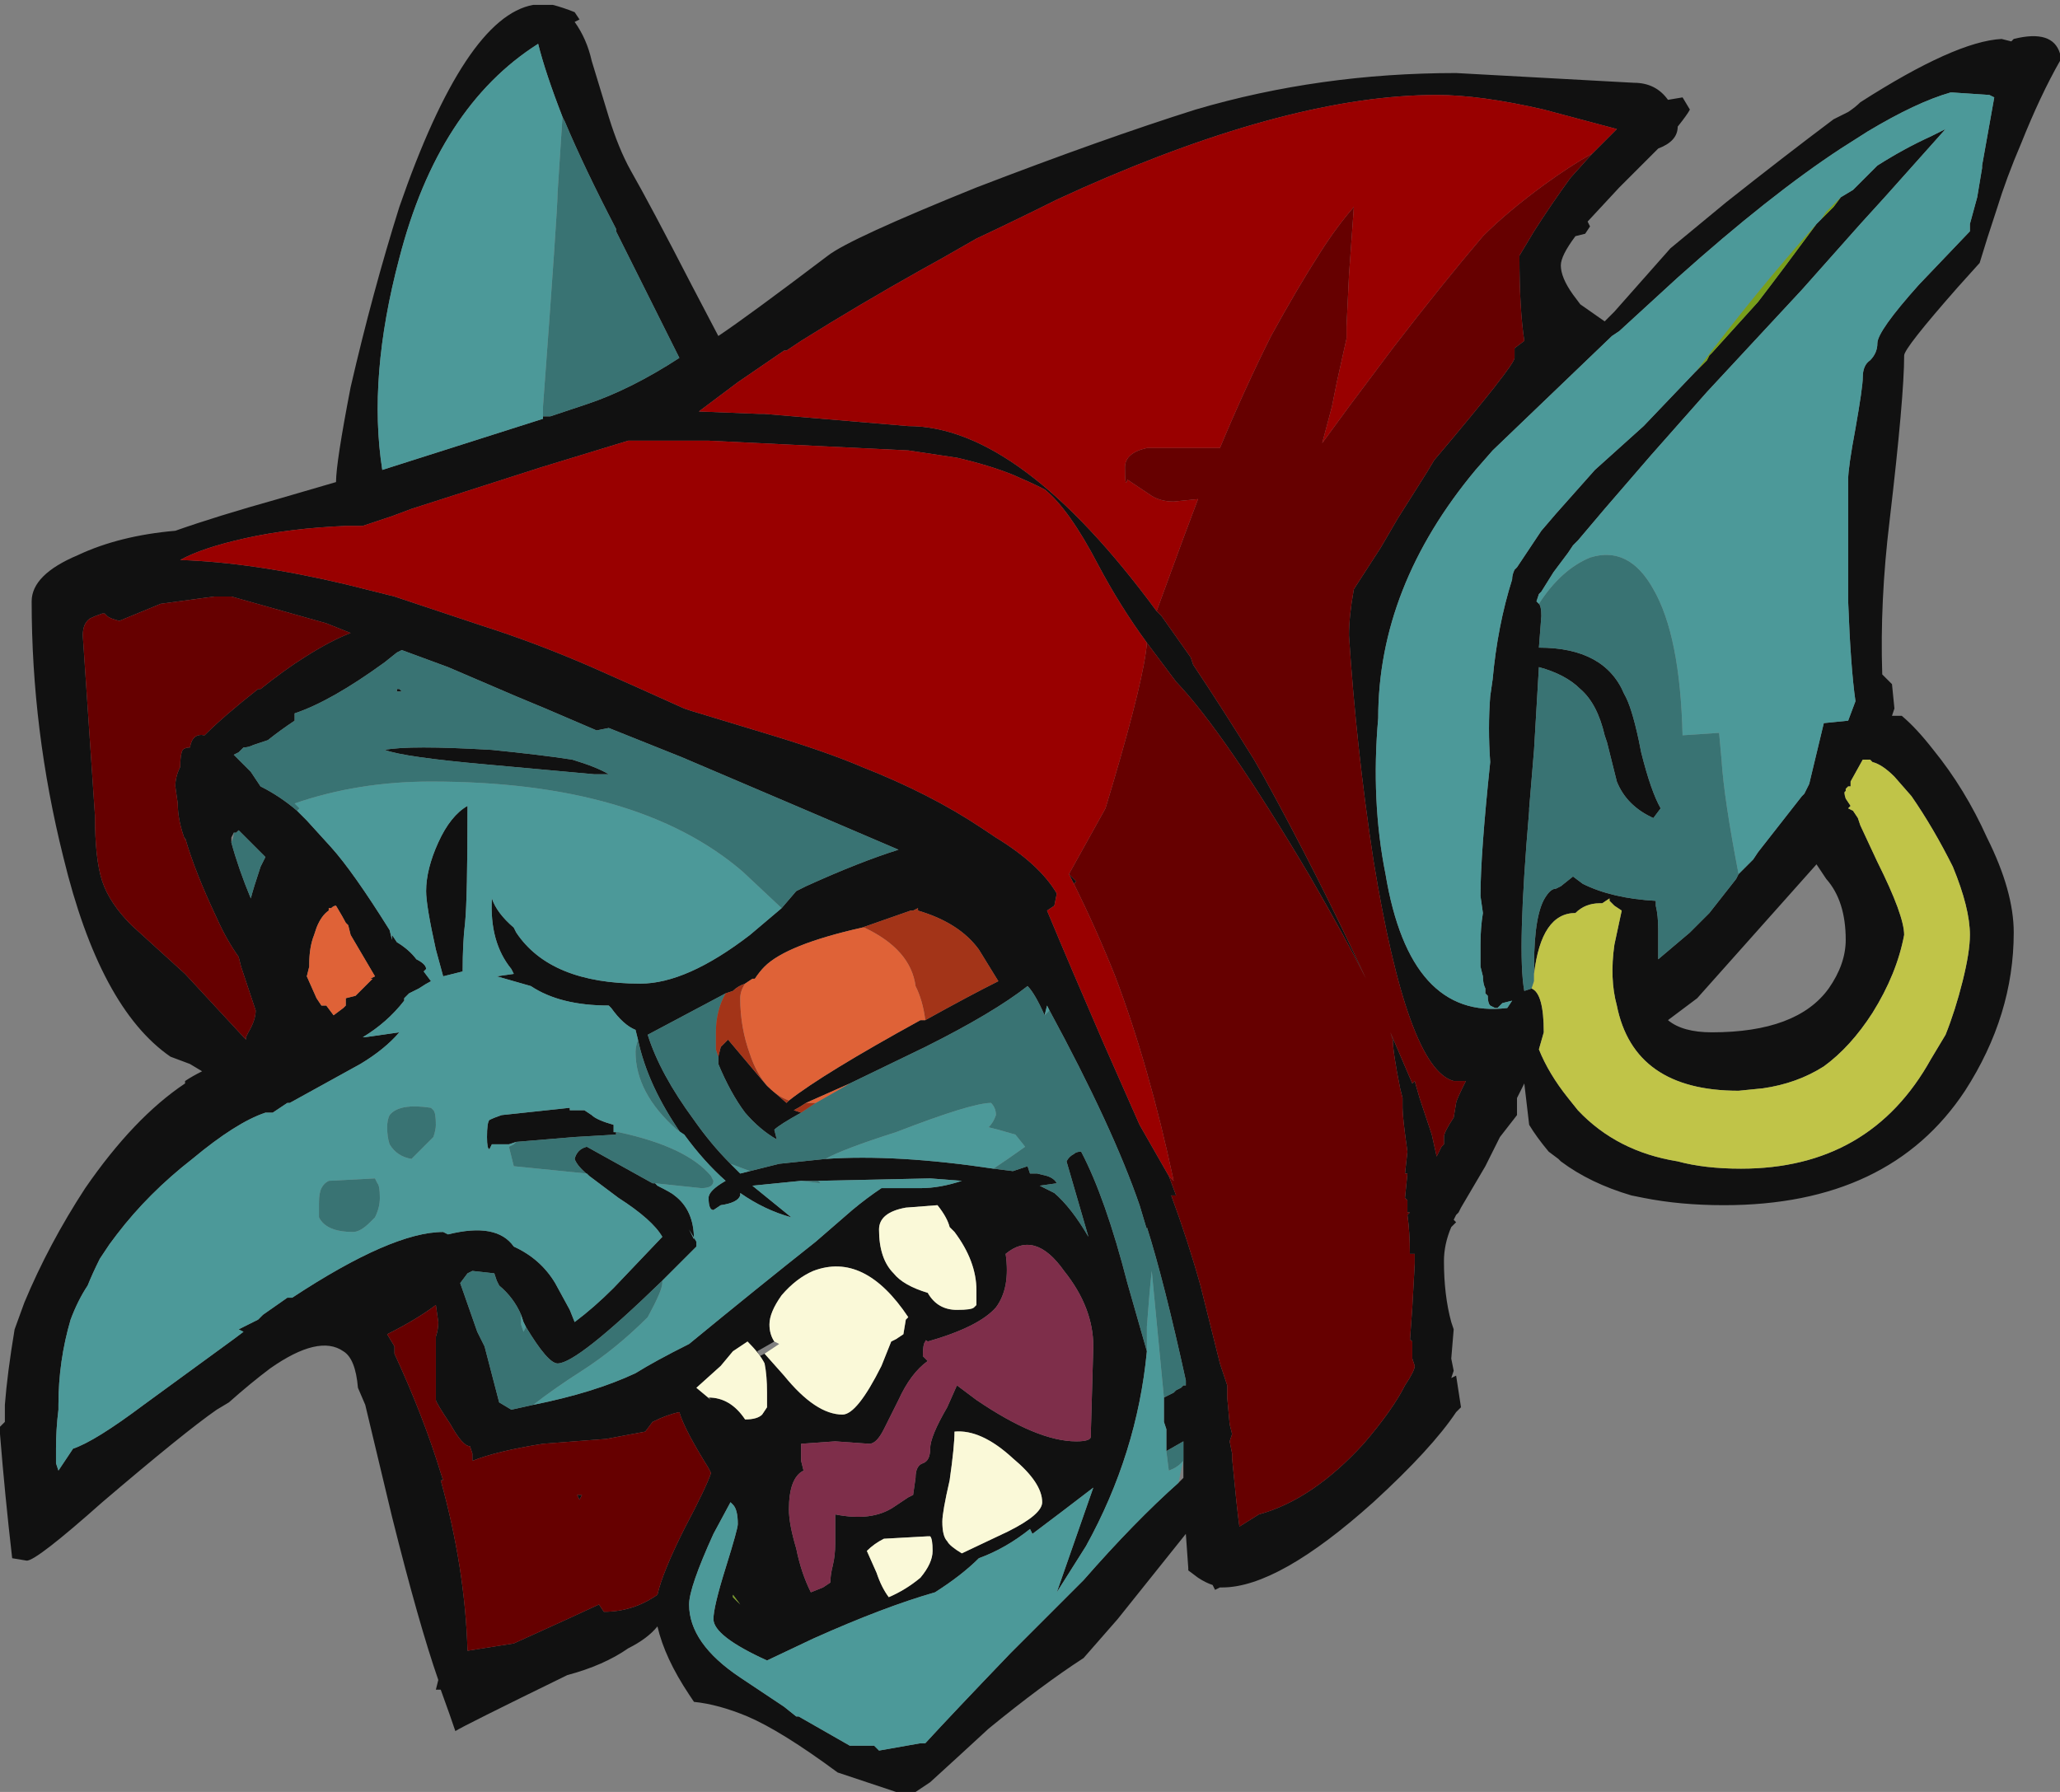 <?xml version="1.0" encoding="UTF-8" standalone="no"?>
<svg xmlns:ffdec="https://www.free-decompiler.com/flash" xmlns:xlink="http://www.w3.org/1999/xlink" ffdec:objectType="shape" height="36.8px" width="42.3px" xmlns="http://www.w3.org/2000/svg">
  <rect width="100%" height="100%" fill="#808080" stroke="none"/>
  <g transform="matrix(1.0, 0.0, 0.0, 1.0, -10.85, 10.45)">
    <path d="M22.2 -10.35 Q22.4 -10.3 22.65 -10.2 L22.75 -10.05 22.65 -10.0 Q22.9 -9.65 23.0 -9.2 L23.35 -8.05 Q23.55 -7.4 23.8 -6.95 24.2 -6.25 25.05 -4.6 L25.6 -3.55 Q26.2 -3.95 27.85 -5.2 28.3 -5.55 30.9 -6.6 33.5 -7.6 35.4 -8.2 37.95 -8.95 40.75 -8.95 L44.4 -8.75 Q44.85 -8.75 45.1 -8.4 L45.4 -8.45 45.55 -8.2 Q45.5 -8.1 45.3 -7.85 45.3 -7.55 44.9 -7.4 L44.1 -6.6 43.45 -5.9 43.5 -5.8 43.4 -5.65 43.2 -5.6 Q42.9 -5.2 42.9 -5.0 42.9 -4.75 43.15 -4.4 L43.3 -4.2 43.8 -3.85 44.0 -4.05 45.15 -5.35 46.3 -6.3 Q47.5 -7.25 48.5 -8.0 L48.8 -8.15 Q48.95 -8.25 49.05 -8.35 51.0 -9.6 51.95 -9.65 L52.15 -9.6 52.2 -9.65 Q53.0 -9.85 53.15 -9.35 L53.15 -9.2 Q52.75 -8.5 52.35 -7.5 52.05 -6.8 51.85 -6.15 51.65 -5.55 51.5 -5.05 L51.05 -4.55 Q49.95 -3.3 49.95 -3.15 49.95 -2.3 49.65 0.25 49.45 1.9 49.5 3.4 L49.7 3.6 49.75 4.1 49.7 4.25 49.9 4.25 Q50.2 4.5 50.55 4.95 51.2 5.75 51.65 6.75 52.2 7.85 52.2 8.7 52.2 10.4 51.2 11.95 49.65 14.3 46.25 14.3 45.35 14.3 44.6 14.15 L44.35 14.1 Q43.5 13.85 42.9 13.4 L42.85 13.35 42.65 13.2 Q42.4 12.9 42.25 12.65 L42.15 11.8 42.0 12.1 42.0 12.45 41.65 12.9 41.35 13.5 40.85 14.35 40.8 14.45 40.75 14.5 40.7 14.6 40.75 14.65 40.65 14.75 Q40.5 15.1 40.5 15.45 40.5 16.15 40.65 16.7 L40.7 16.85 40.65 17.45 40.7 17.7 40.65 17.85 40.75 17.8 40.85 18.45 40.75 18.55 Q40.25 19.3 39.05 20.4 37.1 22.15 35.95 22.15 L35.9 22.15 35.8 22.2 35.75 22.1 Q35.6 22.05 35.45 21.95 L35.25 21.8 35.25 21.75 35.2 21.05 33.8 22.8 33.1 23.6 Q32.25 24.15 31.15 25.05 30.5 25.65 29.95 26.15 L29.65 26.35 29.25 26.35 28.05 25.95 Q26.9 25.1 26.2 24.8 25.6 24.55 25.1 24.5 L25.0 24.35 Q24.5 23.6 24.35 22.95 24.15 23.2 23.75 23.4 23.25 23.75 22.5 23.95 20.35 25.0 20.2 25.1 20.1 24.8 19.9 24.25 L19.8 24.25 19.85 24.05 Q19.45 22.9 18.9 20.7 L18.35 18.4 18.2 18.05 Q18.15 17.45 17.9 17.3 17.4 16.95 16.4 17.65 16.0 17.95 15.55 18.35 L15.3 18.5 Q14.65 18.95 12.95 20.4 11.6 21.6 11.4 21.6 L11.1 21.55 Q10.95 20.25 10.85 19.0 L10.85 18.85 10.95 18.75 10.95 18.4 Q11.0 17.75 11.15 16.85 L11.35 16.3 Q11.85 15.1 12.6 13.95 13.6 12.5 14.65 11.8 L14.65 11.75 Q14.8 11.65 15.0 11.55 L14.75 11.4 14.35 11.25 Q12.9 10.25 12.15 7.15 11.5 4.55 11.5 1.9 11.5 1.35 12.45 0.95 13.3 0.55 14.45 0.45 15.3 0.15 16.55 -0.2 L17.75 -0.55 Q17.75 -0.95 18.05 -2.5 18.5 -4.45 19.05 -6.2 20.4 -10.1 21.8 -10.35 L22.2 -10.35 M22.0 -1.9 L22.15 -1.9 22.9 -2.15 Q23.8 -2.45 24.8 -3.1 L23.5 -5.7 23.5 -5.75 Q22.85 -7.0 22.45 -7.95 L22.4 -8.05 Q22.05 -8.95 21.9 -9.55 19.85 -8.25 19.05 -5.15 18.4 -2.7 18.7 -0.8 L22.0 -1.85 22.0 -1.9 M43.55 -7.3 L44.05 -7.8 42.55 -8.2 Q41.25 -8.5 40.35 -8.5 37.4 -8.5 33.1 -6.6 L32.55 -6.35 Q31.75 -5.95 30.9 -5.55 L30.2 -5.15 29.75 -4.9 Q28.5 -4.2 27.3 -3.45 L27.0 -3.25 26.95 -3.25 26.0 -2.6 25.2 -2.0 26.45 -1.95 26.55 -1.95 29.5 -1.7 Q31.8 -1.7 34.6 2.1 L34.7 2.2 35.3 3.05 35.35 3.2 Q35.95 4.1 36.6 5.15 L36.8 5.5 Q37.9 7.5 38.9 9.65 38.5 8.85 37.75 7.55 36.0 4.6 35.0 3.55 34.7 3.15 34.4 2.75 33.85 2.0 33.4 1.15 32.8 0.0 32.3 -0.4 32.0 -0.55 31.65 -0.7 31.15 -0.9 30.5 -1.05 L29.5 -1.2 25.4 -1.4 23.75 -1.4 21.95 -0.85 19.3 0.0 18.9 0.15 18.3 0.35 17.95 0.35 Q16.8 0.4 15.9 0.6 15.0 0.8 14.55 1.05 16.05 1.1 17.95 1.55 L18.95 1.8 20.75 2.4 Q21.85 2.75 23.0 3.25 L23.9 3.65 24.9 4.1 25.05 4.15 26.7 4.65 Q27.85 5.0 28.55 5.3 29.95 5.85 31.0 6.55 L31.3 6.75 Q32.2 7.3 32.55 7.9 L32.5 8.15 32.35 8.25 Q32.85 9.45 33.5 10.95 L34.25 12.65 34.85 13.7 35.0 14.1 34.9 14.1 Q35.25 15.05 35.5 15.95 L35.9 17.55 36.05 18.0 36.05 18.25 36.1 18.8 36.15 19.0 36.1 19.15 36.15 19.4 36.15 19.5 Q36.25 20.55 36.3 20.9 L36.7 20.65 Q37.8 20.35 38.85 19.2 39.45 18.5 39.7 18.0 39.9 17.7 39.9 17.6 L39.85 17.45 39.85 17.1 39.8 17.05 39.8 17.1 39.85 16.4 39.9 15.5 39.9 15.3 39.8 15.3 Q39.8 14.85 39.75 14.5 L39.8 14.45 39.75 14.45 39.75 14.2 39.7 14.15 39.75 13.65 39.7 13.65 39.75 13.2 Q39.65 12.5 39.65 12.3 L39.65 12.1 39.6 11.9 Q39.45 11.15 39.45 10.9 L39.4 10.75 39.85 11.8 39.9 11.75 40.0 12.1 40.25 12.85 40.35 13.3 40.45 13.1 40.5 13.05 40.5 12.9 Q40.5 12.8 40.7 12.5 L40.75 12.2 Q40.75 12.15 40.95 11.75 L40.7 11.75 Q39.75 11.5 39.05 7.2 38.7 4.9 38.55 2.6 38.55 2.2 38.65 1.65 L39.2 0.8 39.55 0.2 40.15 -0.75 40.3 -1.0 Q41.95 -2.95 41.95 -3.1 L41.95 -3.3 42.15 -3.45 Q42.05 -4.1 42.05 -5.2 L42.35 -5.7 Q42.7 -6.25 43.1 -6.8 L43.55 -7.3 M46.55 7.5 L46.85 7.2 46.95 7.05 47.85 5.9 47.9 5.85 48.0 5.65 48.3 4.4 48.8 4.35 48.95 3.95 Q48.85 3.25 48.8 1.9 48.8 1.25 48.8 -0.6 48.8 -0.85 48.95 -1.65 49.1 -2.5 49.1 -2.7 49.1 -2.95 49.25 -3.05 49.4 -3.2 49.4 -3.4 49.4 -3.65 50.25 -4.6 L51.3 -5.7 51.3 -5.85 51.45 -6.4 51.55 -7.0 51.55 -7.05 51.8 -8.45 51.7 -8.5 50.95 -8.55 50.9 -8.55 Q50.2 -8.35 49.2 -7.75 L48.65 -7.4 Q47.2 -6.45 45.3 -4.75 L44.1 -3.65 43.95 -3.55 41.5 -1.2 41.15 -0.8 Q39.15 1.6 39.15 4.3 39.0 6.0 39.3 7.5 39.8 10.5 41.8 10.25 L41.9 10.1 41.7 10.15 41.6 10.25 41.55 10.25 41.45 10.2 Q41.4 10.15 41.4 10.0 L41.35 9.95 41.35 9.85 Q41.3 9.75 41.3 9.6 L41.25 9.4 41.25 8.95 Q41.25 8.6 41.3 8.3 L41.25 7.95 Q41.25 7.1 41.45 5.2 41.4 4.5 41.45 3.85 L41.5 3.5 Q41.6 2.4 41.9 1.45 41.9 1.35 41.95 1.25 L42.0 1.2 42.5 0.45 42.8 0.1 43.6 -0.8 44.6 -1.7 45.65 -2.8 45.7 -2.85 45.9 -3.05 45.95 -3.15 46.0 -3.2 46.95 -4.25 Q47.45 -4.9 48.15 -5.85 L48.25 -5.95 48.5 -6.2 48.65 -6.4 48.9 -6.55 49.4 -7.05 Q49.95 -7.4 50.5 -7.65 L50.8 -7.8 49.55 -6.4 49.05 -5.85 47.85 -4.5 45.9 -2.4 44.75 -1.1 43.8 0.0 43.25 0.65 43.15 0.75 43.05 0.9 42.75 1.3 42.5 1.7 42.45 1.75 42.4 1.9 42.45 1.95 Q42.5 2.0 42.5 2.2 L42.45 2.85 Q43.8 2.85 44.2 3.8 44.35 4.05 44.5 4.75 L43.85 4.8 43.8 4.65 Q43.65 4.0 43.3 3.7 43.0 3.4 42.45 3.25 L42.35 4.95 42.25 6.15 42.25 6.2 Q42.0 9.1 42.15 9.9 L42.3 9.85 Q42.55 9.95 42.55 10.75 L42.45 11.1 Q42.65 11.6 43.05 12.1 L43.25 12.35 Q44.05 13.2 45.3 13.4 45.85 13.55 46.6 13.55 49.25 13.55 50.5 11.3 L50.8 10.8 Q51.0 10.3 51.15 9.7 51.3 9.1 51.3 8.75 51.3 8.2 50.95 7.35 50.55 6.55 50.1 5.9 L49.75 5.5 Q49.5 5.25 49.3 5.2 L49.25 5.15 49.1 5.15 48.85 5.6 48.85 5.7 48.8 5.7 48.75 5.75 48.75 5.8 Q48.7 5.8 48.75 5.95 L48.85 6.1 48.8 6.15 48.9 6.2 49.0 6.35 49.05 6.5 49.4 7.25 Q49.95 8.35 49.95 8.75 49.8 9.55 49.3 10.35 48.85 11.05 48.3 11.45 47.75 11.8 47.05 11.9 L46.55 11.95 Q44.4 11.95 44.05 10.2 43.9 9.65 44.0 8.95 L44.15 8.25 44.0 8.15 43.9 8.05 43.9 8.0 43.75 8.1 43.7 8.1 Q43.4 8.1 43.2 8.3 42.5 8.3 42.35 9.55 L42.35 9.4 Q42.35 8.3 42.6 7.95 42.7 7.8 42.8 7.8 L42.9 7.75 43.15 7.55 43.35 7.7 Q43.95 8.0 44.85 8.05 L44.85 8.15 Q44.9 8.35 44.9 8.65 L44.9 9.25 45.55 8.7 Q45.6 8.65 45.7 8.55 L45.95 8.3 46.5 7.6 46.55 7.5 M48.75 8.85 Q48.75 8.05 48.35 7.6 L48.15 7.3 45.7 10.05 45.1 10.5 Q45.4 10.75 46.0 10.75 47.75 10.75 48.4 9.85 48.75 9.35 48.75 8.85 M44.55 5.0 Q44.75 5.8 44.95 6.15 L44.8 6.35 Q44.25 6.1 44.05 5.6 L43.85 4.8 44.5 4.75 44.55 5.0 M32.9 7.7 L32.8 7.5 32.95 7.65 32.9 7.7 M44.35 9.1 L44.35 9.1 M26.9 8.2 L27.2 7.85 27.4 7.75 Q28.5 7.25 29.3 7.0 27.2 6.1 24.85 5.1 L23.35 4.5 23.1 4.55 22.05 4.1 21.45 3.85 20.05 3.25 19.1 2.9 19.0 2.95 18.75 3.15 Q17.65 3.95 16.9 4.2 L16.9 4.35 Q16.6 4.55 16.35 4.75 L16.05 4.85 Q15.95 4.9 15.85 4.9 L15.75 5.0 15.65 5.05 16.0 5.4 16.2 5.7 Q16.6 5.9 16.95 6.2 L17.15 6.4 17.65 6.95 Q18.1 7.45 18.85 8.65 L18.9 8.85 18.9 8.75 19.0 8.9 Q19.25 9.05 19.4 9.25 19.6 9.35 19.6 9.45 L19.55 9.5 19.7 9.7 Q19.6 9.75 19.45 9.85 L19.25 9.95 19.15 10.05 19.15 10.1 Q18.8 10.55 18.3 10.85 L18.35 10.85 19.05 10.75 Q18.75 11.1 18.25 11.4 L16.8 12.2 16.75 12.2 16.45 12.4 16.3 12.4 Q15.7 12.6 14.8 13.35 13.9 14.05 13.25 14.9 L13.1 15.1 12.9 15.4 Q12.75 15.7 12.65 15.95 12.45 16.25 12.3 16.65 12.05 17.5 12.05 18.4 L12.05 18.5 Q12.0 18.9 12.0 19.3 L12.0 19.6 12.05 19.75 12.35 19.3 Q12.8 19.15 13.8 18.4 L15.65 17.05 15.85 16.9 15.75 16.85 16.15 16.65 16.25 16.55 16.75 16.2 16.85 16.2 Q18.9 14.85 19.95 14.85 L20.05 14.9 Q21.05 14.65 21.4 15.15 21.95 15.4 22.25 15.9 L22.55 16.45 22.65 16.7 Q23.05 16.4 23.45 16.0 L24.45 14.95 Q24.25 14.6 23.55 14.15 L22.95 13.7 Q22.7 13.5 22.65 13.35 22.7 13.15 22.9 13.1 L24.25 13.85 24.3 13.85 24.35 13.9 Q24.65 14.05 24.7 14.1 25.1 14.4 25.1 15.0 L25.0 14.8 25.15 15.05 25.15 15.15 24.45 15.85 Q22.7 17.55 22.3 17.55 22.1 17.55 21.65 16.8 L21.6 16.7 21.55 16.55 Q21.4 16.2 21.1 15.95 L21.05 15.85 21.0 15.7 20.55 15.65 20.45 15.7 20.3 15.9 20.65 16.9 20.8 17.2 21.1 18.35 21.35 18.5 21.8 18.4 Q23.05 18.15 23.9 17.75 24.3 17.5 25.0 17.15 26.4 16.0 27.6 15.05 L28.35 14.4 Q28.65 14.15 28.95 13.95 L29.75 13.95 Q30.15 13.95 30.6 13.8 L29.95 13.75 27.65 13.8 27.3 13.8 26.3 13.9 27.1 14.55 Q26.55 14.4 26.05 14.05 L26.05 14.1 Q26.0 14.25 25.65 14.3 L25.5 14.4 Q25.4 14.4 25.4 14.15 25.4 14.0 25.75 13.8 25.3 13.4 24.9 12.85 L24.85 12.85 Q24.15 11.85 23.95 10.9 L23.9 10.7 Q23.65 10.6 23.4 10.25 L23.35 10.2 Q22.35 10.2 21.75 9.8 L21.05 9.6 21.4 9.55 21.35 9.45 Q20.9 8.9 20.95 8.0 21.05 8.3 21.4 8.6 L21.45 8.7 Q22.15 9.75 24.0 9.75 24.95 9.75 26.25 8.75 L26.9 8.2 M29.85 10.5 Q30.75 10.0 31.35 9.7 L30.95 9.05 Q30.55 8.5 29.7 8.25 L29.7 8.2 29.6 8.25 29.55 8.25 28.55 8.6 Q27.0 8.95 26.55 9.4 26.45 9.5 26.35 9.65 L26.3 9.65 26.15 9.75 Q26.0 9.8 25.9 9.9 L25.75 9.95 24.15 10.8 Q24.4 11.6 25.1 12.55 25.45 13.05 25.85 13.45 L26.05 13.65 26.25 13.6 26.85 13.45 27.8 13.35 Q29.25 13.25 31.25 13.55 L31.65 13.6 31.95 13.5 32.0 13.65 32.15 13.65 32.35 13.7 Q32.5 13.75 32.55 13.85 L32.2 13.9 32.5 14.05 Q32.85 14.35 33.2 14.95 L32.75 13.4 Q32.8 13.3 32.9 13.25 32.95 13.2 33.05 13.2 33.55 14.15 34.0 15.9 L34.4 17.3 Q34.2 19.4 33.15 21.3 L32.55 22.25 33.3 20.1 Q32.65 20.6 32.05 21.05 L32.0 20.95 Q31.5 21.35 30.95 21.55 30.6 21.9 30.05 22.25 29.0 22.55 27.55 23.2 L26.6 23.65 Q25.5 23.15 25.5 22.8 25.5 22.55 25.75 21.75 26.0 20.95 26.0 20.85 26.0 20.55 25.9 20.45 L25.85 20.4 25.5 21.05 Q25.0 22.15 25.0 22.5 25.0 23.3 26.05 24.0 L26.95 24.6 27.2 24.8 27.25 24.8 28.3 25.4 28.8 25.4 28.9 25.5 29.75 25.35 29.85 25.35 Q30.4 24.75 31.6 23.5 L33.1 22.0 Q34.15 20.8 35.05 20.0 L35.15 19.9 35.15 19.55 35.15 19.15 34.8 19.35 34.8 18.9 34.75 18.75 34.75 18.25 34.95 18.15 35.0 18.1 35.1 18.05 35.15 18.0 35.2 18.0 35.2 17.9 Q34.75 15.85 34.4 14.75 L34.4 14.8 34.25 14.3 Q33.7 12.7 32.4 10.3 L32.35 10.2 32.3 10.4 Q32.1 9.95 31.95 9.8 31.25 10.35 29.85 11.05 L28.3 11.8 27.4 12.2 Q27.25 12.3 27.15 12.35 L27.3 12.4 Q26.85 12.65 26.75 12.75 L26.8 12.95 Q26.45 12.75 26.15 12.4 25.85 12.0 25.6 11.4 L25.6 11.25 25.65 11.05 25.8 10.9 26.6 11.85 27.0 12.2 27.05 12.15 Q27.75 11.6 29.75 10.5 L29.85 10.5 M23.45 12.8 L23.45 12.8 23.5 12.8 23.5 12.85 22.65 12.9 21.45 13.0 21.3 13.05 20.95 13.05 20.9 13.15 Q20.85 13.15 20.85 12.9 20.85 12.6 20.9 12.55 21.0 12.5 21.15 12.45 L22.55 12.3 22.55 12.35 22.85 12.35 23.0 12.45 Q23.1 12.55 23.45 12.65 L23.45 12.8 M33.3 17.2 Q33.3 16.4 32.7 15.65 32.1 14.8 31.5 15.3 31.6 16.0 31.3 16.4 30.95 16.8 29.9 17.1 29.85 17.05 29.85 17.1 29.8 17.15 29.8 17.4 L29.9 17.5 Q29.55 17.75 29.3 18.3 L29.0 18.9 Q28.85 19.2 28.7 19.2 L28.0 19.15 27.3 19.2 27.3 19.55 27.35 19.75 Q27.05 19.9 27.05 20.55 27.05 20.85 27.2 21.35 27.3 21.85 27.5 22.25 L27.75 22.15 27.9 22.05 Q27.9 21.9 27.95 21.7 28.0 21.5 28.0 21.25 L28.0 20.65 Q28.75 20.8 29.2 20.5 L29.5 20.3 29.6 20.25 29.65 19.9 Q29.65 19.65 29.8 19.6 29.95 19.55 29.95 19.3 29.95 19.05 30.3 18.45 L30.5 18.0 30.9 18.3 Q32.15 19.15 32.95 19.15 33.25 19.15 33.25 19.05 L33.25 18.95 33.3 17.2 M29.45 14.35 Q28.9 14.45 28.9 14.8 28.9 15.4 29.2 15.7 29.4 15.95 29.9 16.1 30.1 16.45 30.5 16.45 30.8 16.45 30.85 16.4 L30.9 16.35 Q30.9 16.5 30.9 16.05 30.9 15.45 30.45 14.85 L30.35 14.75 Q30.3 14.55 30.1 14.3 L29.45 14.35 M26.55 17.35 L26.95 17.8 Q27.6 18.6 28.15 18.6 28.45 18.6 28.95 17.6 L29.15 17.1 29.25 17.05 29.4 16.95 29.45 16.65 29.5 16.6 Q28.6 15.25 27.55 15.65 27.2 15.8 26.9 16.15 26.65 16.5 26.65 16.75 26.65 16.95 26.75 17.1 L26.4 17.3 26.45 17.4 26.55 17.35 M26.55 17.55 Q26.45 17.35 26.2 17.1 L25.9 17.3 25.65 17.6 25.15 18.05 25.45 18.3 25.4 18.25 Q25.85 18.25 26.15 18.7 26.4 18.7 26.5 18.6 L26.6 18.45 Q26.6 18.55 26.6 18.15 26.6 17.8 26.55 17.55 M30.35 19.95 Q30.2 20.6 30.2 20.8 30.2 21.1 30.3 21.2 30.35 21.3 30.6 21.45 L31.55 21.0 Q32.25 20.65 32.25 20.4 32.25 20.0 31.65 19.5 31.0 18.9 30.45 18.95 30.45 19.25 30.35 19.95 M29.95 21.1 L29.9 21.1 29.0 21.15 Q28.8 21.25 28.65 21.4 L28.85 21.85 Q28.95 22.15 29.1 22.35 29.45 22.2 29.75 21.95 30.0 21.65 30.0 21.4 30.0 21.15 29.95 21.1 M24.1 18.95 L23.3 19.1 22.0 19.2 Q21.05 19.35 20.55 19.55 L20.55 19.4 20.5 19.25 Q20.35 19.25 20.1 18.8 19.8 18.35 19.8 18.3 19.8 17.4 19.8 17.0 19.85 16.85 19.85 16.7 L19.8 16.35 Q19.4 16.65 18.8 16.95 L18.95 17.2 18.95 17.35 Q19.55 18.65 19.9 19.8 L19.95 19.95 19.9 19.95 Q20.4 21.75 20.45 23.45 L21.4 23.3 22.5 22.8 23.15 22.5 23.25 22.65 Q23.85 22.65 24.35 22.3 24.45 21.85 24.9 20.95 25.35 20.1 25.45 19.8 L25.4 19.7 Q24.9 18.9 24.8 18.55 24.55 18.6 24.25 18.75 L24.1 18.95 M28.7 18.95 L28.7 18.95 M25.9 22.35 L26.05 22.5 25.9 22.3 25.9 22.35 M17.55 2.35 L15.6 1.8 15.25 1.8 14.15 1.95 13.3 2.3 Q13.1 2.25 13.05 2.2 L13.0 2.15 12.95 2.15 Q12.8 2.2 12.7 2.25 12.55 2.35 12.55 2.6 L12.8 6.3 Q12.8 7.2 12.95 7.65 13.1 8.1 13.55 8.55 L14.65 9.55 Q15.25 10.2 15.9 10.9 L15.9 10.85 15.95 10.75 Q16.1 10.5 16.1 10.3 L15.8 9.4 15.75 9.2 Q15.5 8.85 15.3 8.4 14.85 7.45 14.65 6.75 L14.65 6.8 Q14.5 6.4 14.5 6.05 L14.45 5.7 Q14.45 5.5 14.55 5.3 14.55 5.05 14.6 4.95 14.65 4.9 14.75 4.9 14.8 4.6 15.05 4.65 15.45 4.25 16.15 3.7 L16.2 3.7 Q16.7 3.3 17.1 3.05 17.65 2.7 18.05 2.55 L17.55 2.35 M19.1 3.75 L19.0 3.75 19.0 3.7 19.05 3.7 19.1 3.75 M22.6 5.15 Q23.1 5.3 23.35 5.45 L23.05 5.45 20.85 5.25 Q19.15 5.1 18.75 4.95 19.25 4.85 20.95 4.95 21.95 5.05 22.6 5.15 M20.45 6.1 Q20.45 8.0 20.4 8.5 20.35 8.9 20.35 9.5 L19.95 9.6 19.8 9.05 Q19.6 8.15 19.6 7.85 19.6 7.4 19.85 6.85 20.1 6.3 20.45 6.1 M15.6 6.85 Q15.75 7.4 16.0 8.0 16.05 7.8 16.2 7.35 L16.3 7.15 15.75 6.6 15.7 6.65 15.65 6.65 15.6 6.75 15.6 6.85 M17.3 8.75 Q17.2 9.0 17.2 9.35 L17.2 9.4 17.15 9.6 17.35 10.05 17.45 10.2 17.55 10.2 17.7 10.4 17.9 10.25 17.95 10.2 17.95 10.05 18.15 10.0 18.5 9.65 18.45 9.65 18.55 9.6 18.05 8.75 18.0 8.55 17.95 8.5 Q17.9 8.4 17.75 8.15 17.7 8.15 17.65 8.2 L17.6 8.2 17.6 8.25 Q17.45 8.35 17.35 8.6 L17.3 8.75 M16.8 11.65 L16.8 11.65 M19.35 20.25 L19.35 20.25 M22.75 20.35 L22.7 20.25 22.8 20.25 22.75 20.35" fill="#111111" fill-rule="evenodd" stroke="none"/>
    <path d="M22.4 -8.05 L22.45 -7.95 Q22.85 -7.0 23.5 -5.75 L23.5 -5.7 24.8 -3.1 Q23.8 -2.45 22.9 -2.15 L22.15 -1.9 22.0 -1.9 22.0 -2.1 Q22.3 -6.15 22.3 -6.5 L22.4 -8.05 M42.45 1.95 Q42.9 1.25 43.5 1.0 44.3 0.75 44.8 1.65 45.35 2.6 45.4 4.65 L46.15 4.6 46.2 5.15 Q46.25 5.95 46.55 7.5 L46.5 7.6 45.95 8.3 45.7 8.55 Q45.6 8.65 45.55 8.7 L44.9 9.25 44.9 8.65 Q44.9 8.35 44.85 8.15 L44.85 8.05 Q43.95 8.0 43.35 7.7 L43.15 7.55 42.9 7.75 42.8 7.8 Q42.7 7.8 42.6 7.95 42.35 8.3 42.35 9.4 L42.35 9.55 42.35 9.7 42.3 9.85 42.15 9.9 Q42.0 9.1 42.25 6.2 L42.25 6.15 42.35 4.95 42.45 3.25 Q43.0 3.4 43.3 3.7 43.65 4.0 43.8 4.65 L43.85 4.8 44.5 4.75 Q44.35 4.05 44.2 3.8 43.8 2.85 42.45 2.85 L42.5 2.2 Q42.5 2.0 42.45 1.95 M44.55 5.0 L44.5 4.75 43.85 4.8 44.05 5.6 Q44.25 6.1 44.8 6.35 L44.95 6.15 Q44.75 5.8 44.55 5.0 M44.35 9.1 L44.35 9.1 M16.95 6.2 Q16.6 5.9 16.2 5.7 L16.0 5.4 15.65 5.05 15.75 5.0 15.85 4.9 Q15.95 4.9 16.05 4.85 L16.35 4.75 Q16.6 4.55 16.9 4.35 L16.9 4.2 Q17.65 3.95 18.75 3.15 L19.0 2.95 19.1 2.9 20.05 3.25 21.45 3.85 22.05 4.1 23.1 4.55 23.35 4.5 24.85 5.1 Q27.2 6.1 29.3 7.0 28.5 7.25 27.4 7.75 L27.2 7.85 26.9 8.2 26.1 7.45 Q23.95 5.6 19.7 5.6 18.2 5.6 16.9 6.05 L17.0 6.15 16.95 6.2 M23.95 10.9 Q24.15 11.85 24.85 12.85 L24.9 12.85 24.75 12.75 Q23.9 12.0 23.9 11.15 23.9 11.05 23.95 10.9 M27.3 13.8 L27.65 13.8 27.7 13.85 27.3 13.8 M21.8 18.4 L21.35 18.5 21.1 18.35 20.8 17.2 20.65 16.9 20.3 15.9 20.45 15.7 20.55 15.65 21.0 15.7 21.05 15.85 21.1 15.95 Q21.4 16.2 21.55 16.55 L21.55 16.75 21.6 16.9 21.65 16.8 Q22.1 17.55 22.3 17.55 22.7 17.55 24.45 15.85 L24.45 15.9 Q24.45 16.05 24.15 16.6 23.5 17.25 22.8 17.7 22.25 18.05 21.8 18.4 M24.25 13.85 L22.9 13.1 Q22.7 13.15 22.65 13.35 22.7 13.5 22.95 13.7 L22.9 13.65 21.4 13.5 21.3 13.1 21.4 13.05 21.45 13.0 22.65 12.9 23.5 12.85 23.5 12.8 23.45 12.8 23.55 12.8 Q24.95 13.1 25.45 13.7 L25.5 13.8 Q25.5 13.95 25.25 13.95 L24.3 13.85 24.25 13.85 M25.75 9.95 Q25.55 10.3 25.55 10.75 L25.55 11.1 25.6 11.25 25.6 11.4 Q25.85 12.0 26.15 12.4 26.45 12.75 26.8 12.95 L26.75 12.75 Q26.85 12.65 27.3 12.4 L27.6 12.2 28.3 11.8 29.85 11.05 Q31.25 10.35 31.95 9.8 32.1 9.95 32.3 10.4 L32.4 10.3 Q33.7 12.7 34.25 14.3 L34.4 14.8 34.4 14.75 Q34.75 15.85 35.2 17.9 L35.2 18.0 35.15 18.0 35.1 18.05 35.0 18.1 34.95 18.15 34.75 18.25 34.5 15.65 Q34.45 16.1 34.4 16.8 L34.4 17.3 34.0 15.9 Q33.55 14.15 33.05 13.2 32.95 13.2 32.9 13.25 32.8 13.3 32.75 13.4 L33.2 14.95 Q32.85 14.35 32.5 14.05 L32.2 13.9 32.55 13.85 Q32.5 13.75 32.35 13.7 L32.15 13.65 32.0 13.65 31.95 13.5 31.65 13.6 31.25 13.55 Q31.55 13.35 31.9 13.1 L31.7 12.85 31.35 12.75 31.15 12.7 Q31.25 12.6 31.3 12.45 31.3 12.3 31.2 12.2 30.8 12.2 29.25 12.8 28.15 13.15 27.8 13.35 L26.85 13.45 26.25 13.6 25.85 13.45 Q25.45 13.05 25.1 12.55 24.4 11.6 24.15 10.8 L25.75 9.95 M34.8 19.35 L35.15 19.15 35.15 19.55 35.1 19.6 Q35.0 19.7 34.85 19.75 L34.8 19.35 M23.45 12.8 L23.45 12.8 M19.1 3.75 L19.05 3.7 19.0 3.7 19.0 3.75 19.1 3.75 M22.6 5.15 Q21.95 5.05 20.95 4.95 19.25 4.85 18.75 4.95 19.15 5.1 20.85 5.25 L23.05 5.45 23.35 5.45 Q23.1 5.3 22.6 5.15 M15.65 6.65 L15.7 6.65 15.75 6.6 16.3 7.15 16.2 7.35 Q16.05 7.8 16.0 8.0 15.75 7.4 15.6 6.85 15.65 6.75 15.65 6.65 M19.75 12.35 Q19.8 12.4 19.8 12.65 19.8 12.75 19.75 12.9 L19.3 13.35 Q19.0 13.3 18.85 13.05 18.8 12.9 18.8 12.7 18.8 12.55 18.85 12.45 19.05 12.2 19.7 12.3 L19.75 12.35 M17.6 13.8 L18.55 13.75 18.6 13.85 Q18.65 13.9 18.65 14.15 18.65 14.35 18.55 14.55 L18.45 14.65 Q18.25 14.85 18.1 14.85 17.55 14.85 17.4 14.55 L17.4 14.25 Q17.4 14.05 17.45 13.95 17.5 13.85 17.6 13.8" fill="#397373" fill-rule="evenodd" stroke="none"/>
    <path d="M22.4 -8.05 L22.3 -6.5 Q22.3 -6.15 22.0 -2.1 L22.0 -1.9 22.0 -1.85 18.7 -0.8 Q18.4 -2.7 19.05 -5.15 19.85 -8.25 21.9 -9.55 22.05 -8.95 22.4 -8.05 M45.7 -2.85 L45.65 -2.8 44.6 -1.7 43.6 -0.8 42.8 0.1 42.5 0.45 42.0 1.2 41.95 1.25 Q41.9 1.35 41.9 1.45 41.6 2.4 41.5 3.5 L41.45 3.85 Q41.4 4.5 41.45 5.2 41.25 7.1 41.25 7.95 L41.3 8.3 Q41.25 8.6 41.25 8.95 L41.25 9.4 41.3 9.6 Q41.3 9.75 41.35 9.85 L41.35 9.95 41.4 10.0 Q41.4 10.15 41.45 10.2 L41.55 10.25 41.6 10.25 41.7 10.15 41.9 10.1 41.8 10.25 Q39.8 10.5 39.3 7.5 39.0 6.0 39.15 4.3 39.15 1.6 41.15 -0.8 L41.5 -1.2 43.95 -3.55 44.1 -3.65 45.3 -4.75 Q47.2 -6.45 48.65 -7.4 L49.2 -7.75 Q50.2 -8.35 50.9 -8.55 L50.95 -8.55 51.7 -8.5 51.8 -8.45 51.55 -7.05 51.55 -7.0 51.45 -6.4 51.3 -5.85 51.3 -5.7 50.25 -4.6 Q49.4 -3.65 49.4 -3.4 49.4 -3.2 49.25 -3.05 49.1 -2.95 49.1 -2.7 49.1 -2.5 48.95 -1.65 48.8 -0.85 48.8 -0.6 48.8 1.25 48.8 1.9 48.85 3.25 48.95 3.95 L48.8 4.35 48.3 4.4 48.0 5.65 47.9 5.85 47.85 5.9 46.95 7.05 46.85 7.2 46.55 7.5 Q46.25 5.95 46.2 5.15 L46.15 4.6 45.4 4.65 Q45.35 2.6 44.8 1.65 44.3 0.75 43.5 1.0 42.9 1.25 42.45 1.95 L42.4 1.9 42.45 1.75 42.5 1.7 42.75 1.3 43.05 0.9 43.15 0.75 43.25 0.65 43.8 0.0 44.75 -1.1 45.9 -2.4 47.85 -4.5 49.05 -5.85 49.55 -6.4 50.8 -7.8 50.5 -7.65 Q49.95 -7.4 49.4 -7.05 L48.9 -6.55 48.65 -6.4 48.35 -6.1 48.25 -5.95 48.15 -5.85 Q46.9 -4.45 45.7 -2.85 M16.95 6.2 L17.0 6.15 16.9 6.05 Q18.2 5.6 19.7 5.6 23.95 5.6 26.1 7.45 L26.9 8.2 26.25 8.75 Q24.95 9.75 24.0 9.75 22.15 9.75 21.45 8.7 L21.4 8.6 Q21.05 8.3 20.95 8.0 20.9 8.9 21.35 9.45 L21.4 9.55 21.05 9.6 21.75 9.8 Q22.35 10.2 23.35 10.2 L23.4 10.25 Q23.65 10.6 23.9 10.7 L23.95 10.9 Q23.9 11.05 23.9 11.15 23.9 12.0 24.75 12.75 L24.9 12.85 Q25.3 13.4 25.75 13.8 25.4 14.0 25.4 14.15 25.4 14.4 25.5 14.4 L25.65 14.3 Q26.0 14.25 26.05 14.1 L26.05 14.05 Q26.55 14.4 27.1 14.55 L26.3 13.9 27.3 13.8 27.7 13.85 27.65 13.8 29.95 13.75 30.6 13.8 Q30.15 13.95 29.75 13.95 L28.95 13.95 Q28.65 14.15 28.35 14.4 L27.6 15.05 Q26.4 16.0 25.0 17.15 24.3 17.5 23.9 17.75 23.05 18.15 21.8 18.4 22.25 18.05 22.8 17.7 23.5 17.25 24.15 16.6 24.45 16.05 24.45 15.9 L24.45 15.85 25.15 15.15 25.15 15.05 25.0 14.8 25.1 15.0 Q25.1 14.4 24.7 14.1 24.65 14.05 24.35 13.9 L24.3 13.85 24.25 13.85 24.3 13.85 25.25 13.95 Q25.5 13.95 25.5 13.8 L25.45 13.7 Q24.95 13.1 23.55 12.8 L23.45 12.8 23.45 12.65 Q23.1 12.55 23.0 12.45 L22.85 12.35 22.55 12.35 22.55 12.3 21.15 12.45 Q21.0 12.5 20.9 12.55 20.85 12.6 20.85 12.9 20.85 13.15 20.9 13.15 L20.95 13.05 21.3 13.05 21.45 13.0 21.4 13.05 21.3 13.1 21.4 13.5 22.9 13.65 22.95 13.7 23.55 14.15 Q24.25 14.6 24.45 14.95 L23.45 16.0 Q23.05 16.4 22.65 16.7 L22.55 16.45 22.25 15.9 Q21.95 15.4 21.4 15.15 21.05 14.65 20.05 14.9 L19.95 14.85 Q18.9 14.85 16.85 16.2 L16.75 16.2 16.25 16.55 16.15 16.65 15.75 16.85 15.85 16.9 15.65 17.05 13.8 18.4 Q12.8 19.15 12.35 19.3 L12.05 19.75 12.0 19.6 12.0 19.3 Q12.0 18.9 12.05 18.5 L12.05 18.4 Q12.05 17.5 12.3 16.65 12.45 16.25 12.65 15.95 12.75 15.7 12.9 15.4 L13.1 15.1 13.25 14.9 Q13.9 14.05 14.8 13.35 15.7 12.6 16.3 12.4 L16.45 12.4 16.75 12.2 16.8 12.2 18.25 11.4 Q18.75 11.1 19.05 10.75 L18.35 10.85 18.3 10.85 Q18.8 10.55 19.15 10.1 L19.15 10.05 19.25 9.95 19.45 9.85 Q19.6 9.75 19.7 9.7 L19.55 9.5 19.6 9.45 Q19.6 9.35 19.4 9.25 19.25 9.05 19.0 8.9 L18.9 8.75 18.9 8.85 18.85 8.65 Q18.1 7.45 17.65 6.95 L17.15 6.4 16.95 6.2 M21.55 16.55 L21.6 16.7 21.65 16.8 21.6 16.9 21.55 16.75 21.55 16.55 M29.7 8.2 L29.6 8.25 29.7 8.2 M32.3 10.4 L32.35 10.2 32.4 10.3 32.3 10.4 M34.75 18.25 L34.75 18.75 34.8 18.9 34.8 19.35 34.85 19.75 Q35.0 19.7 35.1 19.6 L35.15 19.55 35.1 19.75 35.05 20.0 Q34.15 20.8 33.1 22.0 L31.6 23.5 Q30.4 24.75 29.85 25.35 L29.75 25.35 28.9 25.5 28.8 25.4 28.3 25.4 27.25 24.8 27.2 24.8 26.95 24.6 26.05 24.0 Q25.0 23.3 25.0 22.5 25.0 22.15 25.5 21.05 L25.85 20.4 25.9 20.45 Q26.0 20.55 26.0 20.85 26.0 20.95 25.75 21.75 25.5 22.55 25.5 22.8 25.5 23.15 26.6 23.65 L27.55 23.2 Q29.0 22.55 30.05 22.25 30.6 21.9 30.95 21.55 31.5 21.35 32.0 20.95 L32.05 21.05 Q32.65 20.6 33.3 20.1 L32.55 22.25 33.15 21.3 Q34.2 19.4 34.4 17.3 L34.4 16.8 Q34.45 16.1 34.5 15.65 L34.75 18.25 M31.25 13.55 Q29.25 13.25 27.8 13.35 28.15 13.15 29.25 12.8 30.8 12.2 31.2 12.2 31.3 12.3 31.3 12.45 31.25 12.6 31.15 12.7 L31.35 12.75 31.7 12.85 31.9 13.1 Q31.55 13.35 31.25 13.55 M26.25 13.6 L26.05 13.65 25.85 13.45 26.25 13.6 M20.45 6.1 Q20.1 6.3 19.85 6.85 19.6 7.4 19.6 7.85 19.6 8.15 19.8 9.05 L19.95 9.6 20.35 9.5 Q20.35 8.9 20.4 8.5 20.45 8.0 20.45 6.1 M16.8 11.65 L16.8 11.65 M17.6 13.8 Q17.5 13.85 17.45 13.95 17.4 14.05 17.4 14.25 L17.4 14.55 Q17.55 14.85 18.1 14.85 18.25 14.85 18.45 14.65 L18.55 14.55 Q18.65 14.35 18.65 14.15 18.65 13.9 18.6 13.85 L18.55 13.75 17.6 13.8 M19.75 12.35 L19.7 12.3 Q19.05 12.2 18.85 12.45 18.8 12.55 18.8 12.7 18.8 12.9 18.85 13.05 19.0 13.3 19.3 13.35 L19.75 12.9 Q19.8 12.75 19.8 12.65 19.8 12.4 19.75 12.35" fill="#4c9999" fill-rule="evenodd" stroke="none"/>
    <path d="M45.7 -2.85 Q46.9 -4.45 48.15 -5.85 47.45 -4.9 46.95 -4.25 L46.0 -3.2 45.95 -3.15 45.9 -3.05 45.7 -2.85 M48.25 -5.95 L48.35 -6.1 48.65 -6.4 48.5 -6.2 48.25 -5.95 M25.9 22.35 L25.9 22.3 26.05 22.5 25.9 22.35" fill="#78a01b" fill-rule="evenodd" stroke="none"/>
    <path d="M42.35 9.55 Q42.5 8.3 43.2 8.3 43.4 8.1 43.7 8.1 L43.75 8.1 43.9 8.0 43.9 8.05 44.0 8.15 44.15 8.25 44.0 8.95 Q43.9 9.65 44.05 10.2 44.4 11.95 46.55 11.95 L47.05 11.9 Q47.75 11.8 48.3 11.45 48.85 11.05 49.3 10.35 49.8 9.55 49.95 8.75 49.95 8.35 49.4 7.25 L49.05 6.5 49.0 6.35 48.9 6.2 48.8 6.15 48.85 6.1 48.75 5.95 Q48.7 5.8 48.75 5.8 L48.75 5.75 48.8 5.7 48.85 5.7 48.85 5.6 49.1 5.15 49.25 5.15 49.3 5.2 Q49.5 5.25 49.75 5.5 L50.1 5.9 Q50.55 6.55 50.95 7.35 51.3 8.2 51.3 8.75 51.3 9.1 51.15 9.7 51.0 10.3 50.8 10.8 L50.5 11.3 Q49.25 13.55 46.6 13.55 45.85 13.55 45.3 13.4 44.05 13.2 43.25 12.35 L43.05 12.1 Q42.65 11.6 42.45 11.1 L42.55 10.75 Q42.55 9.95 42.3 9.85 L42.35 9.7 42.35 9.55" fill="#c0c448" fill-rule="evenodd" stroke="none"/>
    <path d="M29.85 10.5 Q29.8 10.1 29.65 9.8 29.55 9.05 28.6 8.6 L28.55 8.6 29.55 8.25 29.6 8.25 29.7 8.2 29.7 8.25 Q30.55 8.5 30.95 9.05 L31.35 9.7 Q30.75 10.0 29.85 10.5 M26.15 9.75 Q26.05 9.9 26.05 10.05 26.05 10.65 26.25 11.2 26.5 11.95 27.05 12.15 L27.0 12.2 26.6 11.85 25.8 10.9 25.65 11.05 25.6 11.25 25.55 11.1 25.55 10.75 Q25.55 10.3 25.75 9.95 L25.9 9.9 Q26.0 9.8 26.15 9.75 M27.3 12.4 L27.15 12.35 Q27.25 12.3 27.4 12.2 L27.6 12.2 27.3 12.4" fill="#a33418" fill-rule="evenodd" stroke="none"/>
    <path d="M26.75 17.1 Q26.65 16.95 26.65 16.75 26.65 16.5 26.9 16.15 27.2 15.8 27.55 15.65 28.6 15.25 29.5 16.6 L29.45 16.65 29.4 16.95 29.25 17.05 29.15 17.1 28.95 17.6 Q28.45 18.6 28.15 18.6 27.6 18.6 26.95 17.8 L26.55 17.35 26.85 17.15 26.75 17.1 M29.45 14.35 L30.1 14.3 Q30.3 14.55 30.35 14.75 L30.45 14.85 Q30.9 15.45 30.9 16.05 30.9 16.5 30.9 16.35 L30.85 16.4 Q30.8 16.45 30.5 16.45 30.1 16.45 29.9 16.1 29.4 15.95 29.2 15.7 28.9 15.4 28.9 14.8 28.9 14.45 29.45 14.35 M29.95 21.1 Q30.0 21.15 30.0 21.4 30.0 21.65 29.75 21.95 29.45 22.2 29.1 22.35 28.95 22.15 28.85 21.85 L28.65 21.4 Q28.8 21.25 29.0 21.15 L29.9 21.1 29.95 21.1 M30.35 19.95 Q30.45 19.25 30.45 18.95 31.0 18.9 31.65 19.5 32.25 20.0 32.25 20.4 32.25 20.65 31.55 21.0 L30.6 21.45 Q30.35 21.3 30.3 21.2 30.2 21.1 30.2 20.8 30.2 20.6 30.35 19.95 M26.55 17.55 Q26.6 17.8 26.6 18.15 26.6 18.55 26.6 18.45 L26.5 18.6 Q26.4 18.7 26.15 18.7 25.85 18.25 25.4 18.25 L25.45 18.3 25.15 18.05 25.65 17.6 25.9 17.3 26.2 17.1 Q26.45 17.35 26.55 17.55" fill="#faf9d8" fill-rule="evenodd" stroke="none"/>
    <path d="M34.6 2.1 L35.15 0.6 35.45 -0.2 34.95 -0.15 Q34.65 -0.15 34.45 -0.3 L34.0 -0.6 Q33.95 -0.4 33.95 -0.85 33.95 -1.15 34.4 -1.25 L35.9 -1.25 Q36.4 -2.45 36.95 -3.55 37.5 -4.55 37.95 -5.25 38.3 -5.8 38.65 -6.2 L38.55 -4.8 38.5 -3.75 38.5 -3.5 38.3 -2.6 38.2 -2.1 38.0 -1.35 38.55 -2.1 39.45 -3.3 Q40.45 -4.6 41.3 -5.6 41.8 -6.1 42.55 -6.65 43.1 -7.05 43.55 -7.3 L43.1 -6.8 Q42.7 -6.25 42.35 -5.7 L42.05 -5.2 Q42.05 -4.1 42.15 -3.45 L41.95 -3.3 41.95 -3.1 Q41.95 -2.95 40.3 -1.0 L40.15 -0.75 39.55 0.2 39.2 0.8 38.65 1.65 Q38.55 2.2 38.55 2.6 38.7 4.9 39.05 7.2 39.75 11.5 40.7 11.75 L40.95 11.75 Q40.75 12.15 40.75 12.2 L40.7 12.5 Q40.5 12.8 40.5 12.9 L40.5 13.05 40.45 13.1 40.35 13.3 40.25 12.85 40.0 12.1 39.9 11.75 39.85 11.8 39.4 10.75 39.45 10.9 Q39.45 11.15 39.6 11.9 L39.65 12.1 39.65 12.3 Q39.65 12.5 39.75 13.2 L39.7 13.65 39.75 13.65 39.7 14.15 39.75 14.2 39.75 14.45 39.8 14.45 39.75 14.5 Q39.8 14.85 39.8 15.3 L39.9 15.3 39.9 15.5 39.85 16.4 39.8 17.1 39.8 17.05 39.85 17.1 39.85 17.45 39.9 17.6 Q39.9 17.7 39.7 18.0 39.45 18.5 38.85 19.2 37.8 20.35 36.7 20.65 L36.3 20.9 Q36.25 20.55 36.15 19.5 L36.15 19.4 36.1 19.15 36.15 19.0 36.1 18.8 36.05 18.25 36.05 18.0 35.9 17.55 35.5 15.95 Q35.25 15.05 34.9 14.1 L35.0 14.1 34.85 13.7 34.95 13.8 Q34.45 11.45 33.75 9.6 33.35 8.6 32.9 7.7 L32.95 7.65 32.8 7.5 33.55 6.15 33.7 5.65 Q34.35 3.45 34.4 2.75 34.7 3.15 35.0 3.55 36.0 4.6 37.75 7.55 38.5 8.85 38.9 9.65 37.9 7.5 36.8 5.5 L36.6 5.15 Q35.95 4.1 35.35 3.2 L35.3 3.05 34.7 2.2 34.6 2.1 M24.1 18.95 L24.25 18.75 Q24.55 18.6 24.8 18.55 24.9 18.9 25.4 19.7 L25.45 19.8 Q25.35 20.1 24.9 20.95 24.45 21.85 24.35 22.3 23.85 22.65 23.25 22.65 L23.15 22.5 22.5 22.8 21.4 23.3 20.45 23.45 Q20.4 21.75 19.9 19.95 L19.95 19.95 19.9 19.8 Q19.55 18.65 18.95 17.35 L18.95 17.2 18.8 16.95 Q19.4 16.65 19.8 16.35 L19.85 16.7 Q19.85 16.85 19.8 17.0 19.8 17.4 19.8 18.3 19.8 18.35 20.1 18.8 20.35 19.25 20.5 19.25 L20.55 19.4 20.55 19.55 Q21.05 19.35 22.0 19.2 L23.3 19.1 24.1 18.95 M17.55 2.35 L18.05 2.55 Q17.65 2.7 17.1 3.05 16.7 3.3 16.2 3.7 L16.15 3.7 Q15.45 4.25 15.05 4.65 14.8 4.6 14.75 4.9 14.65 4.9 14.6 4.95 14.55 5.05 14.55 5.3 14.45 5.5 14.45 5.7 L14.5 6.05 Q14.5 6.4 14.65 6.8 L14.65 6.75 Q14.85 7.45 15.3 8.4 15.5 8.85 15.75 9.2 L15.8 9.4 16.1 10.3 Q16.1 10.5 15.95 10.75 L15.9 10.85 15.9 10.9 Q15.25 10.2 14.65 9.55 L13.55 8.55 Q13.1 8.1 12.95 7.65 12.8 7.2 12.8 6.3 L12.55 2.6 Q12.55 2.35 12.7 2.25 12.8 2.2 12.95 2.15 L13.0 2.15 13.05 2.2 Q13.1 2.25 13.3 2.3 L14.15 1.95 15.25 1.8 15.6 1.8 17.55 2.35 M19.35 20.25 L19.35 20.25 M22.75 20.35 L22.8 20.25 22.7 20.25 22.75 20.35" fill="#660000" fill-rule="evenodd" stroke="none"/>
    <path d="M34.6 2.1 Q31.8 -1.7 29.5 -1.7 L26.55 -1.95 26.45 -1.95 25.2 -2.0 26.0 -2.6 26.95 -3.25 27.0 -3.25 27.3 -3.45 Q28.5 -4.2 29.75 -4.9 L30.2 -5.15 30.9 -5.55 Q31.75 -5.95 32.55 -6.35 L33.1 -6.6 Q37.4 -8.5 40.35 -8.5 41.25 -8.5 42.55 -8.2 L44.05 -7.8 43.55 -7.3 Q43.1 -7.05 42.55 -6.65 41.8 -6.1 41.3 -5.6 40.45 -4.6 39.45 -3.3 L38.55 -2.1 38.0 -1.35 38.2 -2.1 38.3 -2.6 38.5 -3.5 38.5 -3.75 38.55 -4.8 38.65 -6.2 Q38.3 -5.8 37.95 -5.25 37.5 -4.55 36.95 -3.55 36.4 -2.45 35.9 -1.25 L34.4 -1.25 Q33.95 -1.15 33.95 -0.85 33.95 -0.4 34.0 -0.6 L34.45 -0.3 Q34.65 -0.15 34.95 -0.15 L35.45 -0.2 35.15 0.6 34.6 2.1 M34.85 13.7 L34.25 12.65 33.5 10.95 Q32.85 9.45 32.35 8.25 L32.5 8.15 32.55 7.9 Q32.2 7.3 31.3 6.75 L31.0 6.55 Q29.95 5.85 28.55 5.3 27.85 5.0 26.7 4.65 L25.05 4.15 24.9 4.1 23.9 3.65 23.0 3.25 Q21.85 2.75 20.75 2.4 L18.95 1.8 17.95 1.55 Q16.05 1.1 14.55 1.05 15.0 0.8 15.9 0.6 16.8 0.4 17.95 0.35 L18.3 0.35 18.9 0.15 19.3 0.0 21.95 -0.85 23.75 -1.4 25.4 -1.4 29.5 -1.2 30.5 -1.05 Q31.15 -0.9 31.65 -0.7 32.0 -0.55 32.3 -0.4 32.8 0.0 33.4 1.15 33.85 2.0 34.4 2.75 34.35 3.45 33.7 5.65 L33.55 6.15 32.8 7.5 32.9 7.7 Q33.35 8.6 33.75 9.6 34.45 11.45 34.95 13.8 L34.85 13.7" fill="#990000" fill-rule="evenodd" stroke="none"/>
    <path d="M28.55 8.6 L28.6 8.6 Q29.55 9.05 29.65 9.8 29.8 10.1 29.85 10.5 L29.75 10.5 Q27.75 11.6 27.05 12.15 26.5 11.95 26.25 11.2 26.05 10.65 26.05 10.05 26.05 9.9 26.15 9.75 L26.3 9.65 26.35 9.65 Q26.45 9.5 26.55 9.4 27.0 8.95 28.55 8.6 M27.4 12.2 L28.3 11.8 27.6 12.2 27.4 12.2 M17.3 8.75 L17.35 8.6 Q17.45 8.35 17.6 8.25 L17.6 8.2 17.65 8.2 Q17.7 8.15 17.75 8.15 17.9 8.4 17.95 8.5 L18.0 8.55 18.05 8.75 18.55 9.6 18.45 9.65 18.5 9.65 18.15 10.0 17.95 10.05 17.95 10.2 17.9 10.25 17.7 10.4 17.55 10.2 17.45 10.2 17.35 10.05 17.15 9.6 17.2 9.4 17.2 9.35 Q17.2 9.0 17.3 8.75" fill="#df6237" fill-rule="evenodd" stroke="none"/>
    <path d="M33.3 17.2 L33.25 18.95 33.25 19.05 Q33.25 19.15 32.95 19.15 32.15 19.15 30.9 18.3 L30.5 18.0 30.3 18.45 Q29.95 19.05 29.95 19.3 29.95 19.55 29.8 19.6 29.65 19.65 29.65 19.9 L29.6 20.25 29.5 20.3 29.2 20.5 Q28.75 20.8 28.0 20.65 L28.0 21.25 Q28.0 21.5 27.95 21.7 27.9 21.9 27.9 22.05 L27.75 22.15 27.5 22.25 Q27.3 21.85 27.2 21.35 27.05 20.85 27.05 20.55 27.05 19.9 27.35 19.75 L27.3 19.55 27.3 19.2 28.0 19.15 28.7 19.2 Q28.85 19.2 29.0 18.9 L29.3 18.3 Q29.55 17.75 29.9 17.5 L29.8 17.4 Q29.8 17.15 29.85 17.1 29.85 17.05 29.9 17.1 30.95 16.8 31.3 16.4 31.6 16.0 31.5 15.3 32.1 14.8 32.7 15.65 33.3 16.4 33.3 17.2" fill="#7e2e4a" fill-rule="evenodd" stroke="none"/>
  </g>
</svg>
